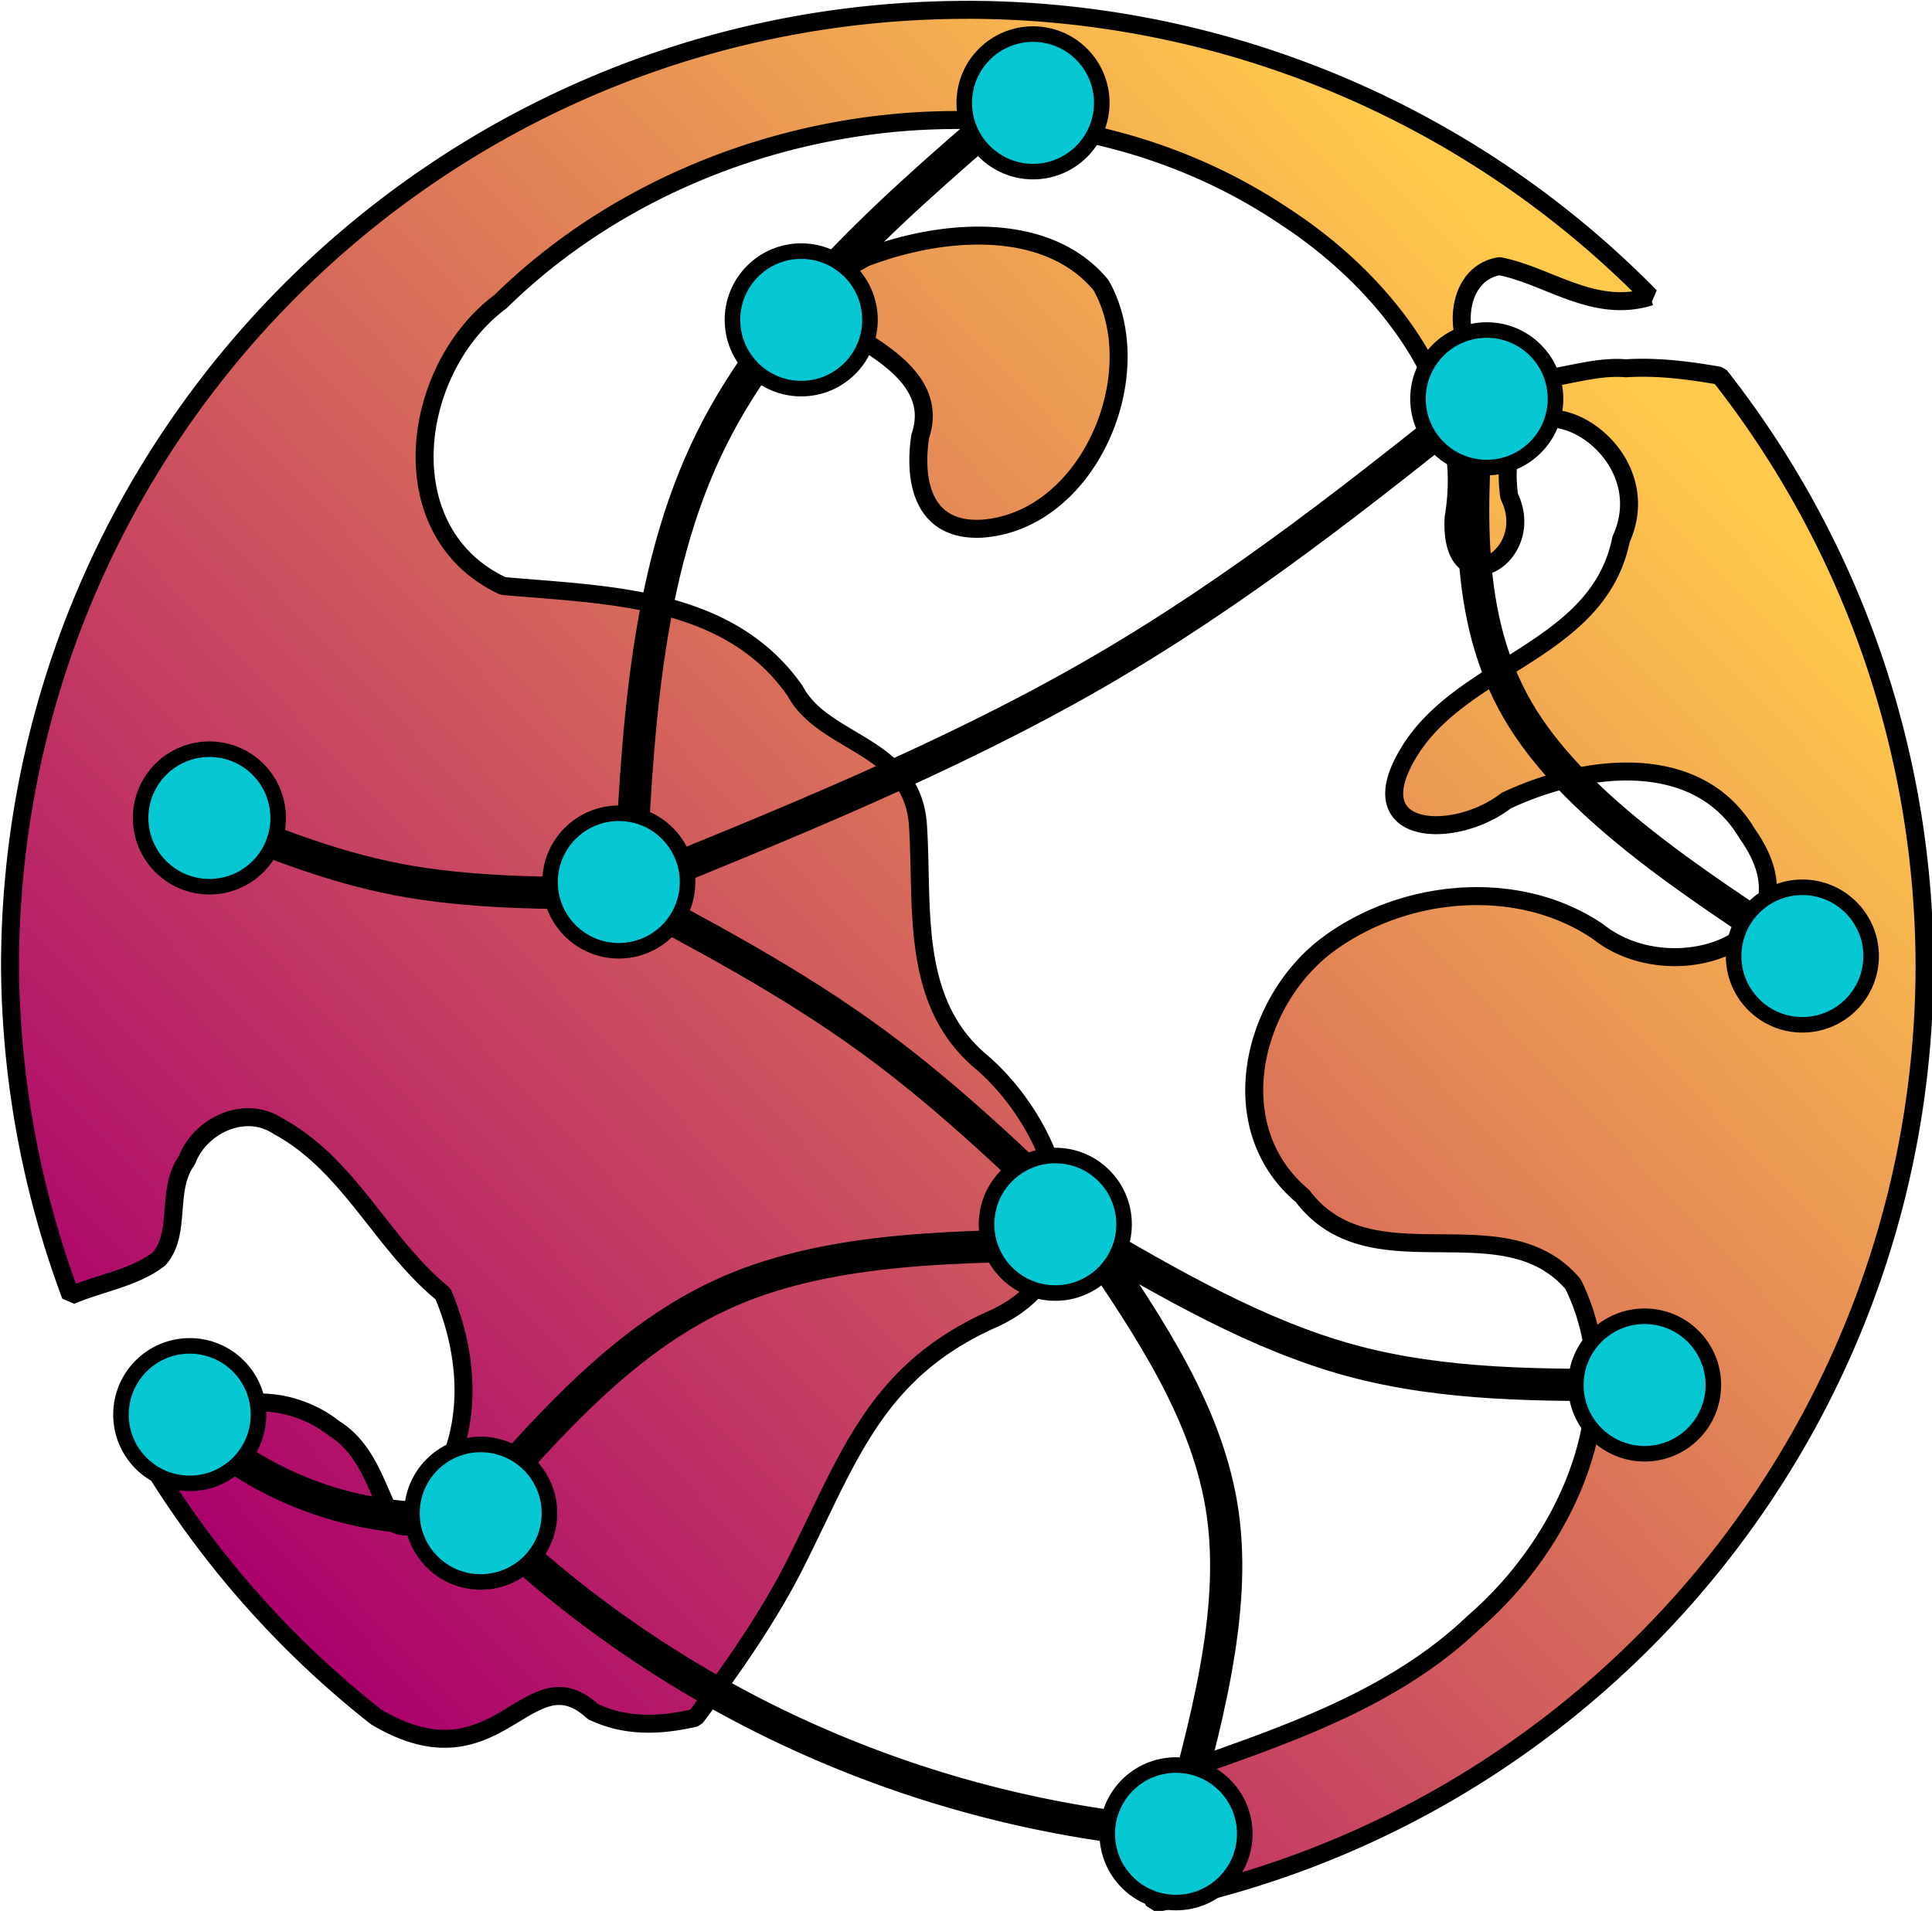 <svg xmlns="http://www.w3.org/2000/svg" xmlns:xlink="http://www.w3.org/1999/xlink" width="290.001" height="286.852" preserveAspectRatio="xMidYMid" version="1.0" viewBox="0 0 217.501 215.139"><defs><linearGradient id="a"><stop offset="0" stop-color="#ffc94b"/><stop offset="1" stop-color="#ab026c"/></linearGradient><linearGradient xlink:href="#a" id="b" x1="491.54" x2="340.73" y1="313.6" y2="457.63" gradientTransform="translate(110.05 56.115)" gradientUnits="userSpaceOnUse"/></defs><g stroke="#000" stroke-linejoin="bevel"><path fill="url(#b)" stroke-width="2.058" d="M538.76 340.59c-60.486 0-109.52 49.033-109.52 109.52a109.516 109.516 0 0 0 6.946 37.585c3.314-1.435 7.236-1.978 10.094-4.184 2.64-2.973.737-7.896 3.19-11.288 1.043-2.759 3.804-4.76 6.651-4.924a6.1 6.1 0 0 1 3.785 1.016c8.147 4.378 11.872 13.488 18.87 19.182 2.563 6.078 3.353 13.203.703 19.386-.872 2.72-2.516 8.574-6.189 6.957-2.052-3.762-2.982-8.472-6.963-10.934-4.265-3.399-10.933-4.27-15.272-.55-2.034 1.21-4.239 2.257-6.378 3.393a109.494 109.494 0 0 0 26.432 30.146c14.038 8.385 17.347-7.479 24.81-.605 3.732 1.792 7.688 1.652 11.736.712 4.339-5.733 8.432-11.69 11.355-17.468 6.273-12.402 9.233-22.26 22.92-28.266 13.072-6.158 6.844-22.25-1.729-29.445-7.996-6.866-6.481-17.553-7.082-26.893-.602-9.34-10.781-9.23-14.062-15.422-7.647-10.968-21.712-10.941-33.417-12-13.148-6.146-10.621-24.87-.26-32.558 12.968-12.731 31.094-20.023 49.323-20.703 14.178-.529 28.417 2.944 40.34 10.964 11.307 7.338 21.797 20.259 19.361 34.43-.608 10.295 9.81 4.68 6.35-2.403-2.215-16.664 18.194-6.886 12.806 4.922-2.594 12.884-18.288 14.251-24.362 24.514-5.733 9.57 5.394 9.902 11.206 5.4 8.721-4.122 21.83-5.971 27.595 3.798 8.579 12.046-8.422 18.096-17.05 11.199-9.248-6.309-22.623-4.969-31.338 1.764-8.478 6.692-11.634 20.814-2.507 28.463 7.857 10.399 22.957.673 30.96 10.09 6.654 13.508-.727 29.528-11.37 38.704-8.557 8.172-19.701 12.256-30.63 16.106-7.27 3.051-7.543 9.472-5.89 16.046 51.123-10.192 87.978-55.006 88.106-107.14a109.516 109.516 0 0 0-23.432-67.65c-3.544-.618-7.106-1.082-10.734-.855-5.153-.443-10.32 2.72-15.306.596-4.718-2.068-4.834-11.385.85-12.278 5.642 1.108 10.82 5.498 17.244 3.48a109.518 109.518 0 0 0-78.141-32.812zm1.557 25.831c-4.65-.046-9.447 1.058-13.36 2.584-2.349 1.46-7.941 3.887-4.356 6.694 3.585 2.808 13.28 6.354 10.772 13.692-.762 5.096.264 10.926 7.09 10.56 12.275-.91 19.319-17.784 13.586-27.877-3.385-4.07-8.464-5.6-13.733-5.653z" transform="translate(-421.244 -334.031) scale(.984)"/><g fill="none" stroke-width="3.685"><path stroke-width="3.625" d="M20.825 159.437a39.992 39.992 0 0 0 6.966 5.495c7.767 4.832 17.227 6.88 26.296 5.691"/><path stroke-width="3.625" d="M53.701 170.327a127.084 127.084 0 0 0 32.576 23.254 127.2 127.2 0 0 0 46.216 12.854"/><path stroke-width="3.625" d="M132.291 206.735c3.467-12.56 6.934-25.12 5.364-36.272-1.57-11.153-8.177-20.9-14.783-30.646M53.21 170.229c8.7-9.943 17.4-19.887 28.978-24.89 11.578-5.005 26.034-5.07 40.491-5.136M184.881 155.905c-11.12.066-22.24.131-32.739-2.714-10.498-2.846-20.376-8.602-30.254-14.359"/><path stroke-width="3.625" d="M69.106 99.97c10.009 5.3 20.017 10.597 29.142 17.27s17.368 14.719 25.61 22.764"/><path stroke-width="3.625" d="M22.005 91.343c7.392 3.075 14.784 6.15 22.83 7.686 8.046 1.538 16.746 1.538 25.446 1.538M115.804 10.294C101.674 22.33 87.545 34.367 80.055 49.51c-7.49 15.144-8.34 33.394-9.19 51.645"/><path stroke-width="3.625" d="M167.814 43.849c-14.13 11.317-28.259 22.633-44.613 32.053-16.354 9.42-34.932 16.941-53.51 24.464"/><path stroke-width="3.625" d="M203.14 107.624c-13.083-8.57-26.166-17.139-32.283-27.67-6.116-10.532-5.265-23.027-4.415-35.52"/></g><g fill="#06c8d2" stroke-width="1.779" transform="translate(-421.244 -334.031) scale(.984)"><circle cx="449.8" cy="501.32" r="7.867"/><circle cx="483.09" cy="512.6" r="7.867"/><circle cx="562.64" cy="549.28" r="7.867"/><circle cx="548.83" cy="479.54" r="7.867"/><circle cx="616.25" cy="497.93" r="7.867"/><circle cx="634.3" cy="448.85" r="7.867"/><circle cx="598.19" cy="385.09" r="7.867"/><circle cx="546.28" cy="351.23" r="7.867"/><circle cx="519.76" cy="376.06" r="7.867"/><circle cx="498.89" cy="440.38" r="7.867"/><circle cx="452.05" cy="433.05" r="7.867"/></g></g></svg>